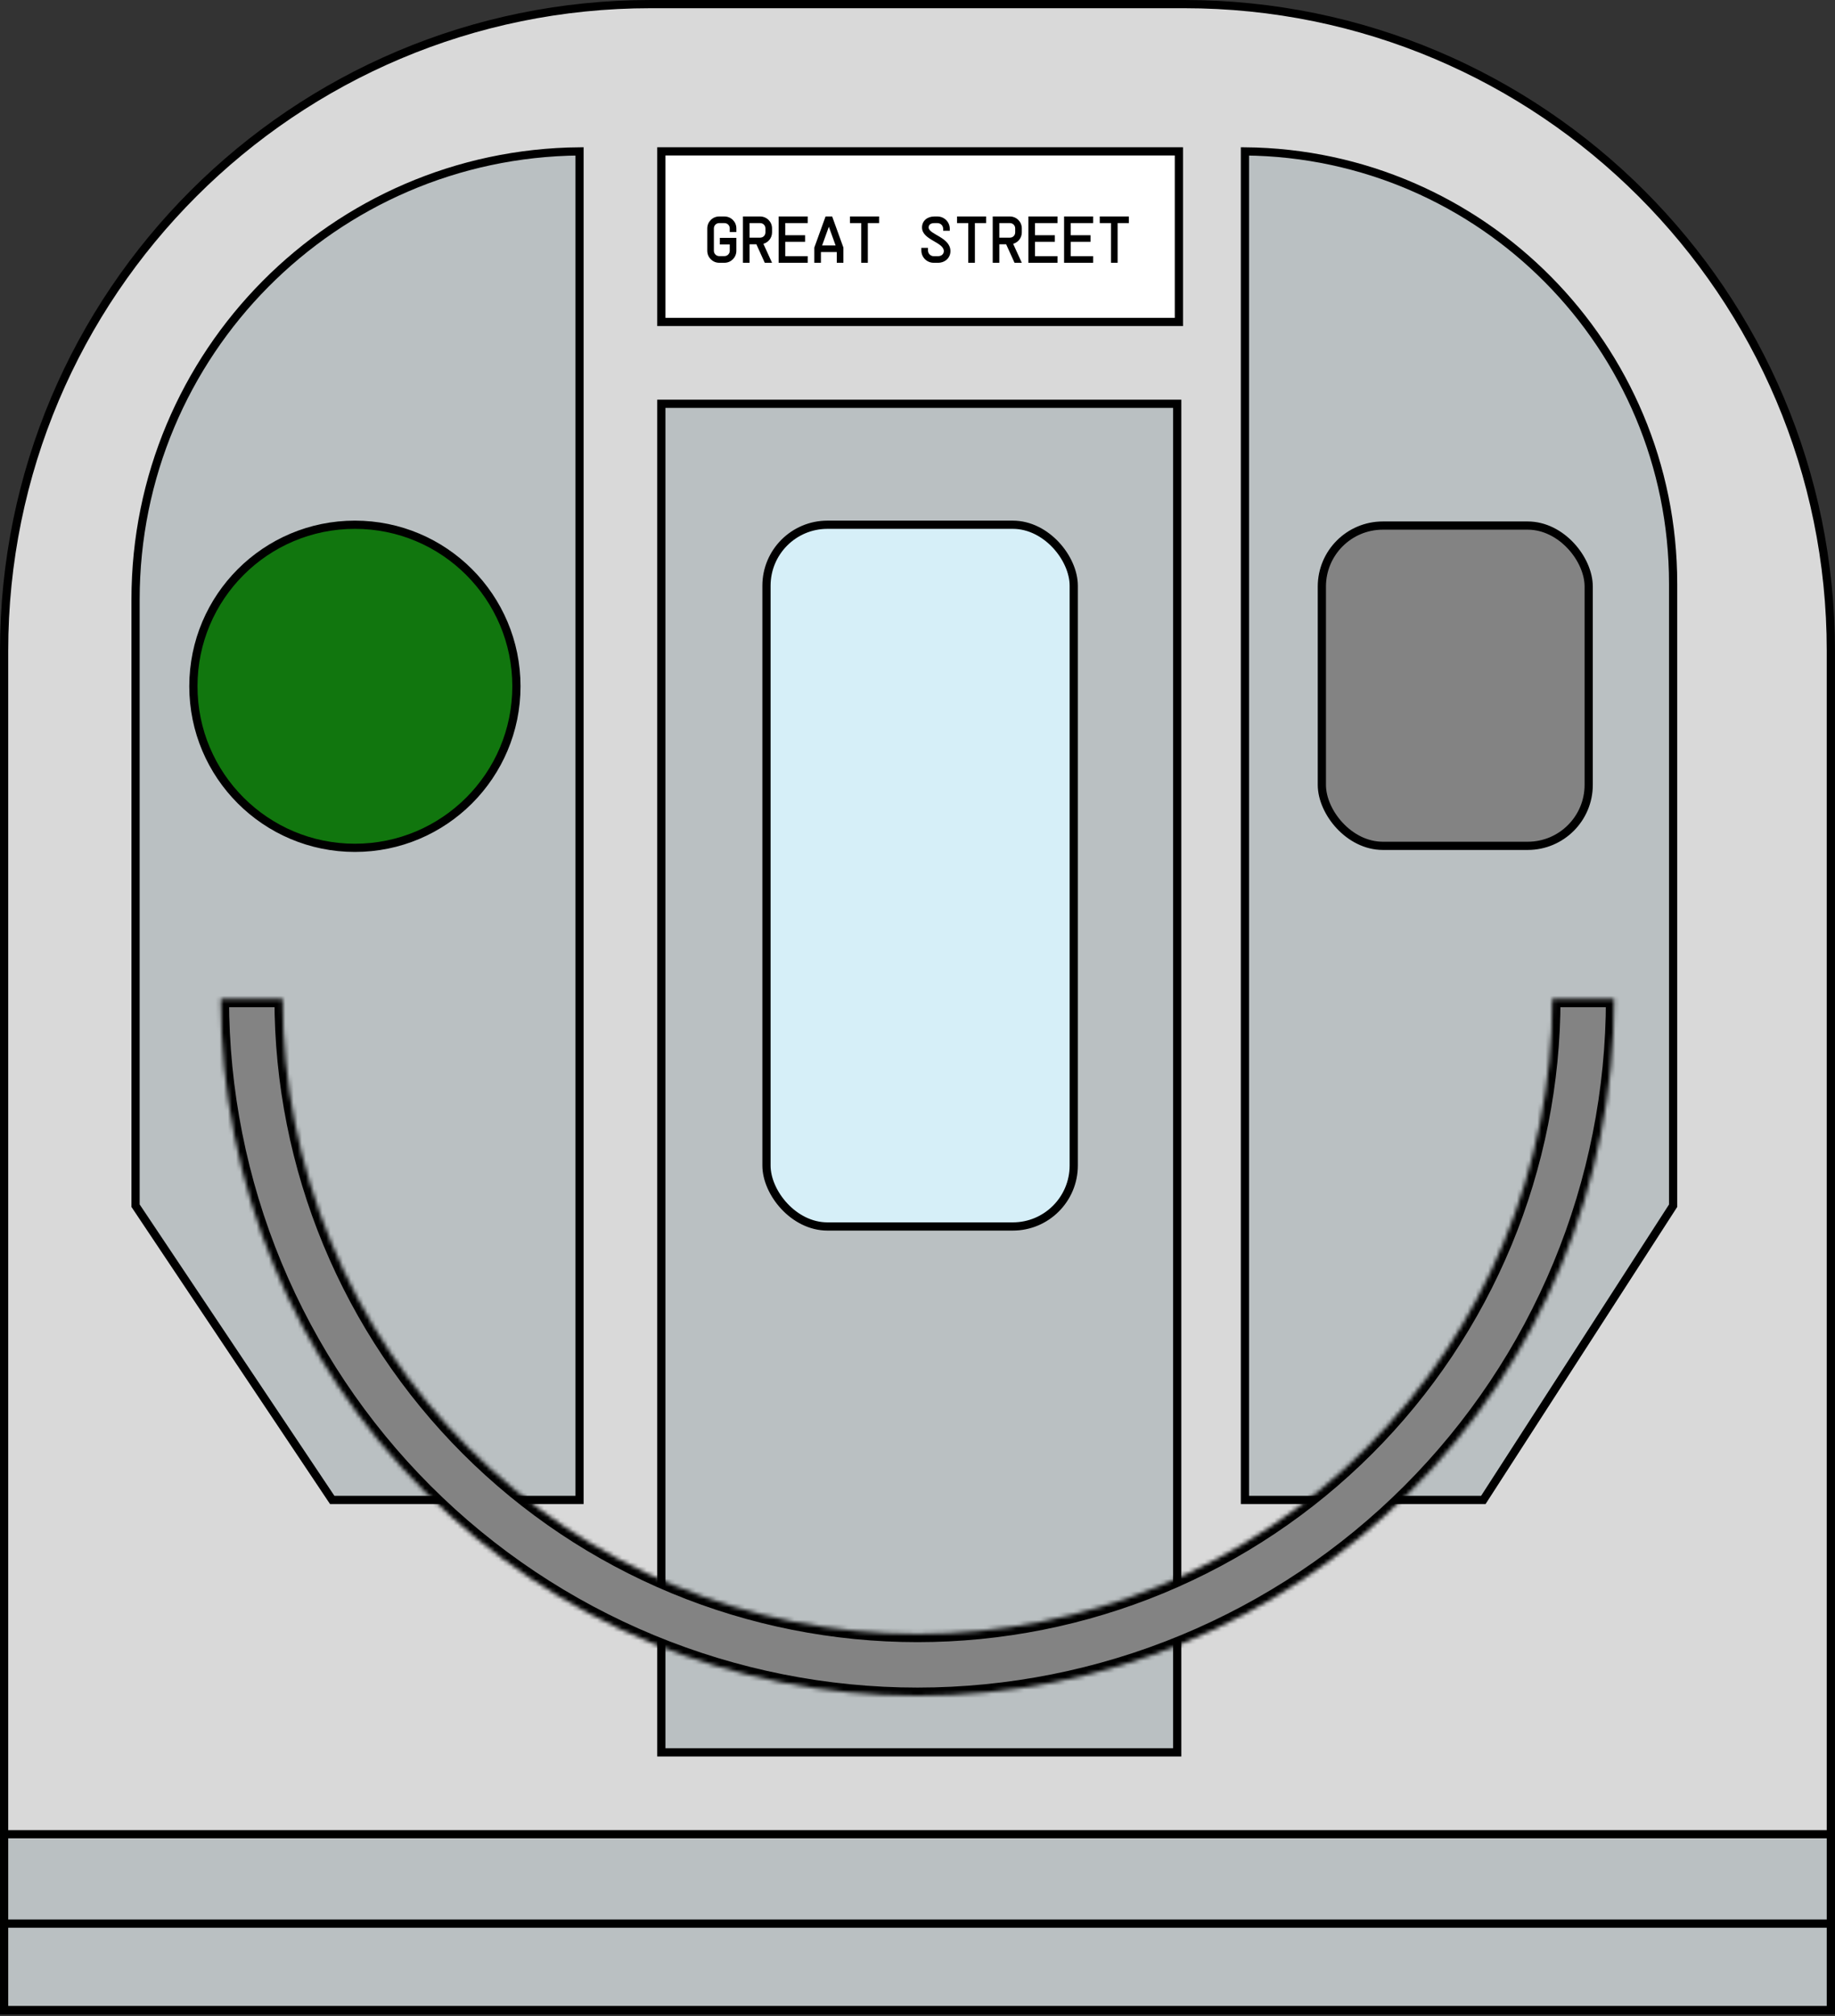 <svg width="447" height="491" viewBox="0 0 447 491" fill="none" xmlns="http://www.w3.org/2000/svg">
<rect x="0" y="0" width="447" height="491" fill="#333333" stroke="none"/>
<path d="M158.51 1H288.481C375.472 1 445.991 71.52 445.991 158.51V489.538H1V158.51C1 71.52 71.52 1 158.51 1Z" fill="#D9D9D9" stroke="black" stroke-width="2"/>
<rect x="161.097" y="98.34" width="125.67" height="328.441" fill="#BAC0C2" stroke="black" stroke-width="2"/>
<rect x="1" y="446.711" width="444.991" height="42.827" fill="#BAC0C2" stroke="black" stroke-width="2"/>
<rect x="1" y="468.484" width="444.991" height="21.054" fill="#BAC0C2" stroke="black" stroke-width="2"/>
<rect x="161.097" y="36.863" width="126.078" height="41.546" fill="white" stroke="black" stroke-width="2"/>
<rect x="186.712" y="127.797" width="74.847" height="170.905" rx="14.851" fill="#D6EFF8" stroke="black" stroke-width="2"/>
<path d="M141.166 36.868V365.304H80.929L33.02 293.637V146.01C33.02 86.064 81.347 37.405 141.166 36.868Z" fill="#BAC0C2" stroke="black" stroke-width="2"/>
<path d="M303.263 36.868V365.304H361.335L407.568 293.645V142.168C407.568 84.343 360.961 37.405 303.263 36.868Z" fill="#BAC0C2" stroke="black" stroke-width="2"/>
<rect x="322" y="128" width="65" height="78" rx="14.851" fill="#838383" stroke="black" stroke-width="2"/>
<circle cx="86.453" cy="167.141" r="39.344" fill="#11760E" stroke="black" stroke-width="2"/>
<mask id="path-11-inside-1_879_903" fill="white">
<path d="M393.199 243.297C393.199 265.583 388.809 287.65 380.281 308.24C371.752 328.829 359.252 347.537 343.494 363.295C327.735 379.054 309.027 391.554 288.438 400.082C267.849 408.611 245.781 413 223.495 413C201.21 413 179.142 408.61 158.553 400.082C137.964 391.554 119.256 379.054 103.497 363.295C87.739 347.537 75.239 328.829 66.71 308.24C58.182 287.65 53.792 265.583 53.792 243.297L68.858 243.297C68.858 263.604 72.858 283.713 80.629 302.474C88.401 321.235 99.791 338.283 114.151 352.642C128.51 367.001 145.557 378.392 164.318 386.163C183.08 393.934 203.188 397.934 223.495 397.934C243.803 397.934 263.911 393.934 282.673 386.163C301.434 378.392 318.481 367.001 332.84 352.642C347.2 338.283 358.59 321.235 366.362 302.474C374.133 283.713 378.133 263.604 378.133 243.297H393.199Z"/>
</mask>
<path d="M393.199 243.297C393.199 265.583 388.809 287.65 380.281 308.24C371.752 328.829 359.252 347.537 343.494 363.295C327.735 379.054 309.027 391.554 288.438 400.082C267.849 408.611 245.781 413 223.495 413C201.21 413 179.142 408.61 158.553 400.082C137.964 391.554 119.256 379.054 103.497 363.295C87.739 347.537 75.239 328.829 66.71 308.24C58.182 287.65 53.792 265.583 53.792 243.297L68.858 243.297C68.858 263.604 72.858 283.713 80.629 302.474C88.401 321.235 99.791 338.283 114.151 352.642C128.51 367.001 145.557 378.392 164.318 386.163C183.08 393.934 203.188 397.934 223.495 397.934C243.803 397.934 263.911 393.934 282.673 386.163C301.434 378.392 318.481 367.001 332.84 352.642C347.2 338.283 358.59 321.235 366.362 302.474C374.133 283.713 378.133 263.604 378.133 243.297H393.199Z" fill="#838383" stroke="black" stroke-width="4" mask="url(#path-11-inside-1_879_903)"/>
<path d="M175.349 57.928H179.376V61.085C179.376 62.679 178.087 64 176.477 64H175.188C173.593 64 172.289 62.679 172.289 61.085V55.624C172.289 54.013 173.593 52.725 175.188 52.725H176.477C178.087 52.725 179.376 54.013 179.376 55.624V56.51H177.765V55.624C177.765 54.899 177.201 54.336 176.477 54.336H175.188C174.463 54.336 173.899 54.915 173.899 55.624V61.085C173.899 61.793 174.479 62.373 175.188 62.373H176.477C177.185 62.373 177.765 61.793 177.765 61.085V59.538H175.349V57.928ZM188.068 64H186.296L184.25 59.49H182.591V64H180.98V52.725H185.168C186.779 52.725 188.068 54.013 188.068 55.624V56.591C188.068 57.928 187.182 59.039 185.958 59.377L188.068 64ZM182.591 57.879H185.168C185.893 57.879 186.457 57.315 186.457 56.591V55.624C186.457 54.899 185.893 54.336 185.168 54.336H182.591V57.879ZM196.759 52.725V54.336H191.283V57.283H196.115V58.894H191.283V62.389H196.759V64H189.672V52.725H196.759ZM199.975 64H198.364V60.295L201.102 52.725H202.713L205.451 60.295V64H203.84V61.391H199.975V64ZM200.264 59.78H203.55L201.924 55.27H201.891L200.264 59.78ZM207.055 52.725H214.143V54.336H211.404V64H209.794V54.336H207.055V52.725ZM224.439 60.36H226.05V61.004C226.05 61.761 226.678 62.389 227.435 62.389H228.514C229.336 62.389 229.915 61.874 229.915 61.165C229.915 58.942 224.6 58.459 224.6 55.399C224.6 53.82 225.84 52.725 227.596 52.725H228.353C230.012 52.725 231.365 54.062 231.365 55.721V56.204H229.754V55.721C229.754 54.948 229.126 54.336 228.353 54.336H227.596C226.726 54.336 226.211 54.738 226.211 55.399C226.211 57.106 231.526 57.766 231.526 61.165C231.526 62.776 230.221 64 228.514 64H227.435C225.776 64 224.439 62.663 224.439 61.004V60.36ZM233.131 52.725H240.218V54.336H237.48V64H235.869V54.336H233.131V52.725ZM248.91 64H247.138L245.092 59.49H243.433V64H241.822V52.725H246.01C247.621 52.725 248.91 54.013 248.91 55.624V56.591C248.91 57.928 248.024 59.039 246.8 59.377L248.91 64ZM243.433 57.879H246.01C246.735 57.879 247.299 57.315 247.299 56.591V55.624C247.299 54.899 246.735 54.336 246.01 54.336H243.433V57.879ZM257.601 52.725V54.336H252.125V57.283H256.957V58.894H252.125V62.389H257.601V64H250.514V52.725H257.601ZM266.293 52.725V54.336H260.817V57.283H265.649V58.894H260.817V62.389H266.293V64H259.206V52.725H266.293ZM267.898 52.725H274.985V54.336H272.247V64H270.636V54.336H267.898V52.725Z" fill="black"/>
</svg>
